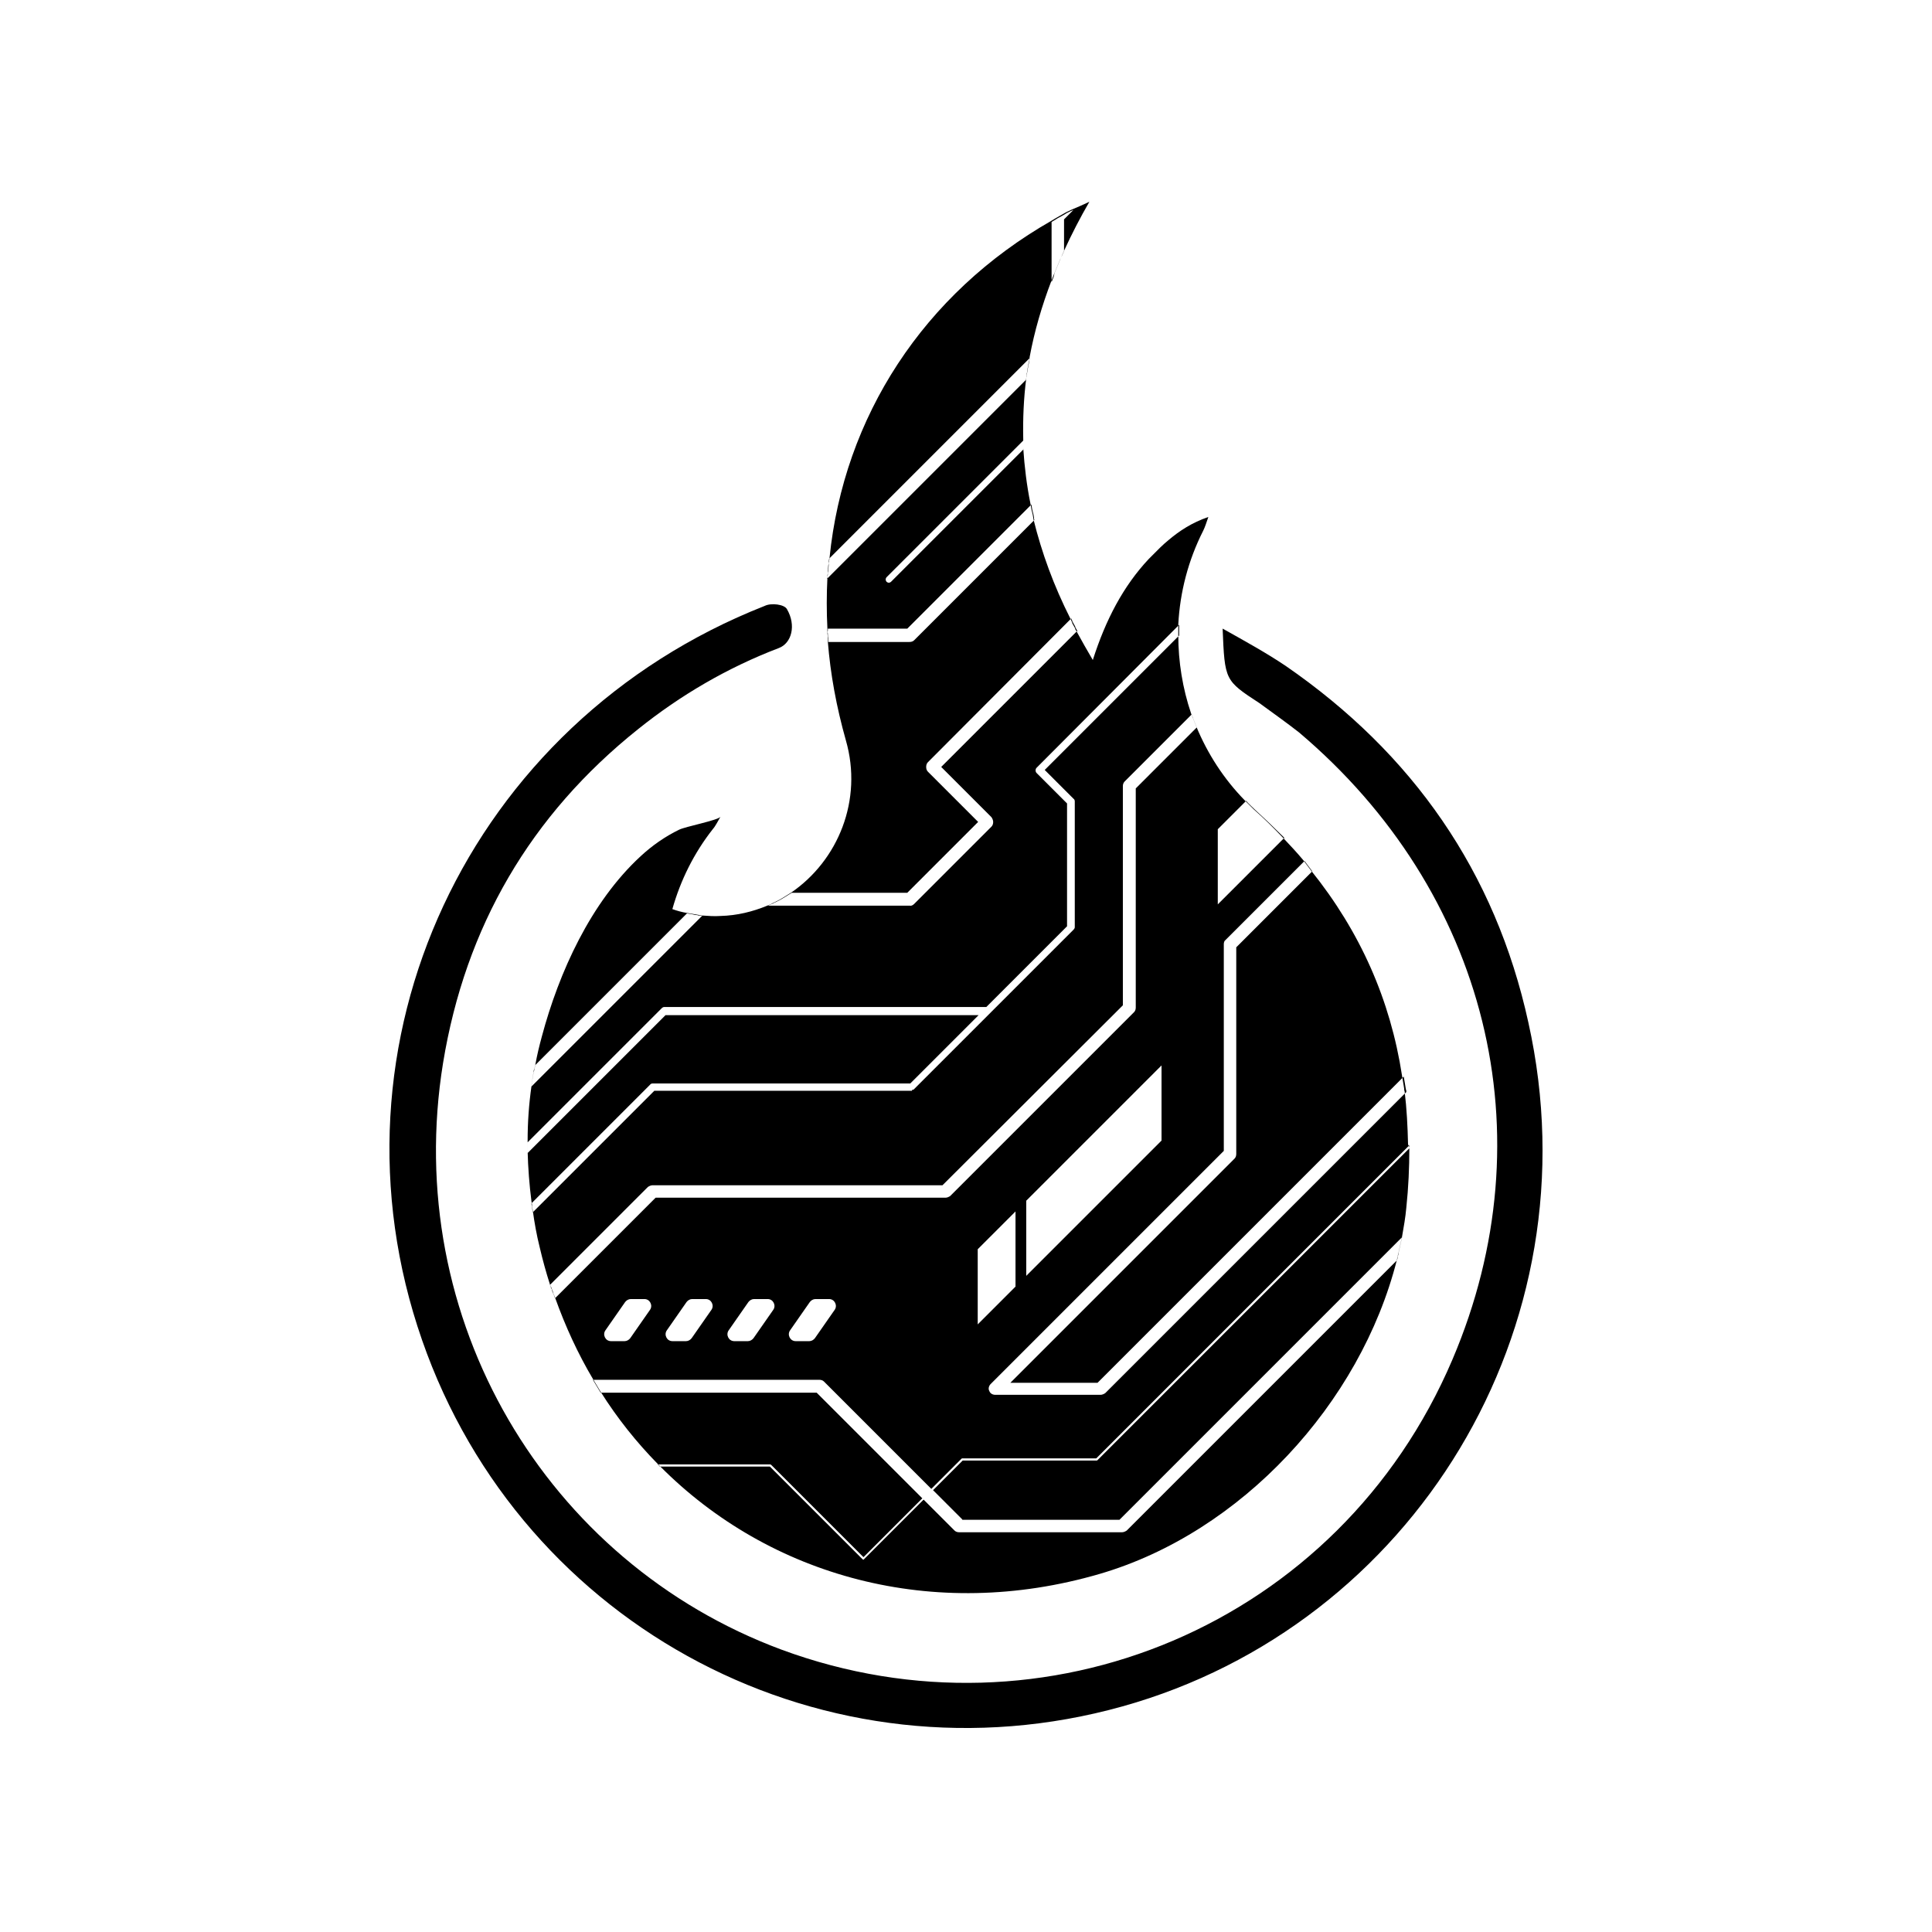 <?xml version="1.0" encoding="UTF-8" standalone="no"?>
<svg
   xmlns:dc="http://purl.org/dc/elements/1.1/"
   xmlns:cc="http://creativecommons.org/ns#"
   xmlns:rdf="http://www.w3.org/1999/02/22-rdf-syntax-ns#"
   xmlns:svg="http://www.w3.org/2000/svg"
   xmlns="http://www.w3.org/2000/svg"
   xmlns:sodipodi="http://sodipodi.sourceforge.net/DTD/sodipodi-0.dtd"
   xmlns:inkscape="http://www.inkscape.org/namespaces/inkscape"
   width="119.213mm"
   height="119.213mm"
   viewBox="0 0 119.213 119.213"
   version="1.1"
   id="svg904"
   inkscape:version="1.0 (4035a4fb49, 2020-05-01)"
   sodipodi:docname="icon.svg">
  <style
     id="style2008" />
  <defs
     id="defs898" />
  <sodipodi:namedview
     fit-margin-bottom="0"
     fit-margin-right="0"
     fit-margin-left="0"
     fit-margin-top="0"
     id="base"
     pagecolor="#ffffff"
     bordercolor="#666666"
     borderopacity="1.0"
     inkscape:pageopacity="0.0"
     inkscape:pageshadow="2"
     inkscape:zoom="0.43122682"
     inkscape:cx="-692.73381"
     inkscape:cy="404.63444"
     inkscape:document-units="mm"
     inkscape:current-layer="g1981"
     inkscape:document-rotation="0"
     showgrid="false"
     inkscape:window-width="1920"
     inkscape:window-height="1080"
     inkscape:window-x="0"
     inkscape:window-y="0"
     inkscape:window-maximized="0" />
  <g
     transform="translate(-45.393,-88.893)"
     inkscape:label="Layer 1"
     inkscape:groupmode="layer"
     id="layer1">
    <g
       id="g1981">
      <rect
         style="opacity:1;fill:none;stroke:#000000;stroke-width:0;stroke-miterlimit:4;stroke-dasharray:none"
         id="rect2006"
         width="119.213"
         height="119.213"
         x="45.393"
         y="88.893"
         inkscape:export-xdpi="130.23"
         inkscape:export-ydpi="130.23" />
      <g
         style="fill:#000000"
         transform="matrix(0.265,0,0,0.265,-8.731,86.291)"
         id="XMLID_55_"
         inkscape:export-xdpi="130.23"
         inkscape:export-ydpi="130.23">
        <path
           d="m 351.1,312.3 c -0.5,0 -1,0.3 -1.3,0.7 l -4.6,6.6 c -0.7,1 0,2.5 1.3,2.5 h 3.2 c 0.5,0 1,-0.3 1.3,-0.7 l 4.6,-6.6 c 0.7,-1 0,-2.5 -1.3,-2.5 z m 14.3,0 c -0.5,0 -1,0.3 -1.3,0.7 l -4.6,6.6 c -0.7,1 0,2.5 1.3,2.5 h 3.2 c 0.5,0 1,-0.3 1.3,-0.7 l 4.6,-6.6 c 0.7,-1 0,-2.5 -1.3,-2.5 z m 14.4,0 c -0.5,0 -1,0.3 -1.3,0.7 l -4.6,6.6 c -0.7,1 0,2.5 1.3,2.5 h 3.2 c 0.5,0 1,-0.3 1.3,-0.7 l 4.6,-6.6 c 0.7,-1 0,-2.5 -1.3,-2.5 z m 14.3,0 c -0.5,0 -1,0.3 -1.3,0.7 l -4.6,6.6 c -0.7,1 0,2.5 1.3,2.5 h 3.2 c 0.5,0 1,-0.3 1.3,-0.7 l 4.6,-6.6 c 0.7,-1 0,-2.5 -1.3,-2.5 z M 496.5,198.4 c -0.7,-0.7 -1.5,-1.4 -2.1,-2.1 l -6.6,6.6 v 17.5 l 15.5,-15.5 c -2.2,-2.2 -4.5,-4.4 -6.8,-6.5 z m -21.8,77 v -17.5 l -31.5,31.5 v 17.5 z m -42.8,42.8 8.8,-8.8 v -17.5 l -8.8,8.8 z m -15.3,-54.6 c 0.2,0 0.5,-0.1 0.6,-0.3 l 37,-37 c 0.2,-0.2 0.3,-0.4 0.3,-0.6 v -29.3 c 0,-0.2 -0.1,-0.5 -0.3,-0.6 l -6.7,-6.7 31.3,-31.3 c 0,-0.2 0,-0.5 0,-0.7 0,-0.4 0,-0.7 0,-1.1 0,-0.2 0,-0.5 0,-0.7 l -33.2,33.3 c -0.3,0.3 -0.3,0.9 0,1.2 l 7.1,7.1 v 28.6 l -18.8,18.8 h -75 c -0.2,0 -0.4,0.1 -0.6,0.3 l -31.2,31.2 v 0.7 c 0,0.4 0,0.7 0,1.1 v 0 c 0,0.2 0,0.5 0,0.7 l 32.1,-32.1 h 72.9 l -15.9,15.9 h -60 c -0.2,0 -0.5,0.1 -0.6,0.3 L 328,290 c 0,0.2 0,0.4 0.1,0.6 0,0.3 0.1,0.6 0.1,0.9 0,0.2 0.1,0.4 0.1,0.6 l 28.3,-28.3 h 60 z m 25.9,-151.2 -31.8,31.8 c -0.3,0.3 -0.3,0.8 0,1.1 0.1,0.1 0.3,0.2 0.5,0.2 0.2,0 0.4,-0.1 0.5,-0.2 l 30.8,-30.8 c 0,-0.2 0,-0.4 0,-0.7 0,-0.2 0,-0.4 0,-0.7 0,-0.2 0,-0.5 0,-0.7 z m 46.7,117.3 v 48.1 l -54.3,54.3 c -0.4,0.4 -0.6,1.1 -0.3,1.6 0.2,0.6 0.8,0.9 1.4,0.9 h 24.5 c 0.4,0 0.8,-0.2 1.1,-0.4 l 70.1,-70.1 c 0,-0.2 0,-0.4 -0.1,-0.6 0,-0.2 -0.1,-0.4 -0.1,-0.6 -0.1,-0.4 -0.1,-0.8 -0.2,-1.2 0,-0.2 -0.1,-0.4 -0.1,-0.6 0,-0.2 -0.1,-0.4 -0.1,-0.6 l -71.3,71.3 h -20.3 l 52.2,-52.2 c 0.3,-0.3 0.4,-0.7 0.4,-1.1 v -48.1 l 17.7,-17.7 c -0.1,-0.1 -0.2,-0.3 -0.3,-0.4 -0.1,-0.1 -0.2,-0.3 -0.3,-0.4 -0.2,-0.3 -0.4,-0.5 -0.6,-0.8 -0.1,-0.1 -0.2,-0.3 -0.3,-0.4 -0.1,-0.1 -0.2,-0.3 -0.3,-0.4 l -18.4,18.4 c -0.3,0.2 -0.4,0.6 -0.4,1 z m -64.8,59 c 0.4,0 0.8,-0.2 1.1,-0.4 l 42.8,-42.8 c 0.3,-0.3 0.4,-0.7 0.4,-1.1 v -51 l 14.2,-14.2 c -0.1,-0.2 -0.1,-0.3 -0.2,-0.5 -0.1,-0.2 -0.1,-0.3 -0.2,-0.5 -0.1,-0.3 -0.3,-0.7 -0.4,-1 -0.1,-0.2 -0.1,-0.3 -0.2,-0.5 -0.1,-0.2 -0.1,-0.3 -0.2,-0.5 l -15.6,15.6 c -0.3,0.3 -0.4,0.7 -0.4,1.1 v 51 l -42,41.9 h -67.5 c -0.4,0 -0.8,0.2 -1.1,0.4 L 332.3,309 c 0.1,0.2 0.1,0.3 0.2,0.5 0,0.2 0.1,0.4 0.2,0.5 0.1,0.4 0.2,0.7 0.4,1.1 0.1,0.2 0.1,0.3 0.2,0.5 0.1,0.2 0.1,0.4 0.2,0.5 l 23.4,-23.4 z m 3.9,74.9 -6.8,-6.8 6.9,-6.9 h 31.2 c 0.1,0 0.1,0 0.2,-0.1 l 72.6,-72.6 c 0,-0.2 0,-0.5 0,-0.7 l -72.9,72.9 h -31.2 c -0.1,0 -0.1,0 -0.2,0.1 l -7,7 -25,-25 c -0.3,-0.3 -0.7,-0.4 -1.1,-0.4 h -52.7 c 0.1,0.2 0.2,0.3 0.3,0.5 0.1,0.2 0.2,0.3 0.3,0.5 0.2,0.3 0.4,0.7 0.6,1 0.1,0.2 0.2,0.3 0.3,0.5 0.1,0.2 0.2,0.3 0.3,0.5 h 50.3 l 24.6,24.6 -13.7,13.7 -21.5,-21.5 c -0.1,0 -0.1,-0.1 -0.2,-0.1 h -26.2 c 0.2,0.2 0.3,0.3 0.5,0.5 h 25.6 l 21.6,21.6 c 0.1,0.1 0.3,0.1 0.3,0 l 13.9,-13.9 7.2,7.2 c 0.3,0.3 0.7,0.4 1.1,0.4 h 37.9 c 0.4,0 0.8,-0.2 1.1,-0.4 l 62.9,-62.9 c 0.1,-0.3 0.2,-0.6 0.2,-0.9 v 0 c 0.1,-0.3 0.2,-0.6 0.2,-0.9 0.1,-0.6 0.3,-1.2 0.4,-1.8 0.1,-0.3 0.1,-0.6 0.2,-0.9 0.1,-0.3 0.1,-0.6 0.2,-0.9 l -65.8,65.8 H 428.3 Z M 450,72.9 c 0.3,-0.8 0.7,-1.6 1,-2.4 0.2,-0.4 0.3,-0.8 0.5,-1.1 0.2,-0.4 0.3,-0.7 0.5,-1.1 v -7.4 l 2.2,-2.2 c -0.5,0.2 -0.9,0.4 -1.3,0.6 -0.3,0.1 -0.5,0.3 -0.7,0.4 -0.2,0.1 -0.5,0.3 -0.7,0.4 -0.5,0.3 -1,0.5 -1.4,0.8 -0.2,0.1 -0.3,0.2 -0.5,0.3 -0.2,0.1 -0.3,0.2 -0.5,0.3 v 14 c 0.2,-0.4 0.3,-0.8 0.5,-1.3 0.1,-0.5 0.2,-0.9 0.4,-1.3 z m -53,84.4 c 0,0.3 0,0.7 0.1,1 0,0.2 0,0.3 0,0.5 0,0.2 0,0.3 0,0.5 H 416 c 0.4,0 0.8,-0.1 1.1,-0.4 l 28,-28 c -0.1,-0.2 -0.1,-0.4 -0.1,-0.6 v 0 c 0,-0.2 -0.1,-0.4 -0.1,-0.6 -0.1,-0.4 -0.2,-0.8 -0.3,-1.2 0,-0.2 -0.1,-0.4 -0.1,-0.6 0,-0.2 -0.1,-0.4 -0.1,-0.6 l -28.9,28.9 H 397 c 0,0.2 0,0.3 0,0.5 -0.1,0.2 -0.1,0.4 0,0.6 z m 46.3,-59.9 c 0,-0.3 0.1,-0.5 0.1,-0.8 0.1,-0.5 0.2,-1.1 0.3,-1.7 0.1,-0.3 0.1,-0.6 0.2,-0.9 0,-0.3 0.1,-0.6 0.1,-0.8 l -46.7,46.7 c 0,0.3 -0.1,0.5 -0.1,0.8 0,0.3 0,0.5 -0.1,0.8 0,0.5 -0.1,1 -0.1,1.5 0,0.3 0,0.5 -0.1,0.8 0,0.3 0,0.5 -0.1,0.8 l 46.3,-46.3 c 0.1,-0.3 0.1,-0.6 0.2,-0.9 z m -26.2,122.9 18,-18 c 0.3,-0.3 0.4,-0.7 0.4,-1.1 0,-0.4 -0.2,-0.8 -0.4,-1.1 l -11.7,-11.7 31.7,-31.7 c -0.1,-0.2 -0.2,-0.3 -0.3,-0.5 -0.1,-0.2 -0.2,-0.3 -0.2,-0.5 -0.2,-0.3 -0.3,-0.6 -0.5,-0.9 -0.1,-0.2 -0.2,-0.3 -0.2,-0.5 -0.1,-0.2 -0.2,-0.3 -0.2,-0.5 l -33.4,33.5 c -0.3,0.3 -0.4,0.7 -0.4,1.1 0,0.4 0.1,0.8 0.4,1.1 l 11.7,11.7 -16.5,16.5 h -26.9 c -0.3,0.2 -0.5,0.3 -0.8,0.5 -0.3,0.2 -0.5,0.3 -0.8,0.5 -0.6,0.4 -1.2,0.7 -1.8,1 -0.3,0.2 -0.7,0.3 -1,0.5 -0.4,0.2 -0.8,0.3 -1.1,0.5 h 33 c 0.3,0.1 0.7,-0.1 1,-0.4 z m -49.9,2.7 c -0.2,0 -0.4,0 -0.6,-0.1 -0.4,0 -0.8,-0.1 -1.2,-0.2 -0.2,0 -0.4,-0.1 -0.6,-0.1 -0.2,0 -0.4,-0.1 -0.6,-0.1 l -35.3,35.3 c -0.1,0.3 -0.1,0.6 -0.2,0.9 -0.1,0.3 -0.1,0.6 -0.2,0.8 -0.1,0.6 -0.2,1.1 -0.3,1.7 0,0.3 -0.1,0.6 -0.1,0.8 0,0.3 -0.1,0.5 -0.1,0.8 L 367.8,223 c -0.1,0 -0.4,0 -0.6,0 z m 104.7,-83 2.7,-2.7 c -0.9,0.9 -1.8,1.8 -2.7,2.7 z m 60.5,137.2 c 0,4.5 -0.2,9.1 -0.7,13.8 -0.2,2.3 -0.6,4.5 -1,6.8 -0.1,0.3 -0.1,0.6 -0.2,0.9 -0.1,0.3 -0.1,0.6 -0.2,0.9 -0.1,0.6 -0.3,1.2 -0.4,1.8 -0.1,0.3 -0.1,0.6 -0.2,0.9 v 0 c -0.1,0.3 -0.1,0.6 -0.2,0.9 -8.5,33.5 -36.3,63.5 -69.2,73.1 -38.7,11.3 -76.9,0.6 -102.4,-25.1 -0.2,-0.2 -0.3,-0.3 -0.5,-0.5 -4.9,-5 -9.4,-10.6 -13.3,-16.8 -0.1,-0.2 -0.2,-0.3 -0.3,-0.5 -0.1,-0.2 -0.2,-0.3 -0.3,-0.5 -0.2,-0.3 -0.4,-0.7 -0.6,-1 -0.1,-0.2 -0.2,-0.3 -0.3,-0.5 -0.1,-0.2 -0.2,-0.3 -0.3,-0.5 -3.5,-5.9 -6.4,-12.2 -8.8,-18.9 -0.1,-0.2 -0.1,-0.4 -0.2,-0.5 -0.1,-0.2 -0.1,-0.3 -0.2,-0.5 -0.1,-0.4 -0.2,-0.7 -0.4,-1.1 -0.1,-0.2 -0.1,-0.4 -0.2,-0.5 -0.1,-0.2 -0.1,-0.3 -0.2,-0.5 -0.9,-2.8 -1.7,-5.7 -2.4,-8.7 -0.7,-2.8 -1.2,-5.6 -1.6,-8.5 0,-0.2 -0.1,-0.4 -0.1,-0.6 0,-0.3 -0.1,-0.6 -0.1,-0.9 0,-0.2 -0.1,-0.4 -0.1,-0.6 -0.5,-3.9 -0.8,-7.8 -0.9,-11.7 0,-0.2 0,-0.5 0,-0.7 v 0 c 0,-0.4 0,-0.7 0,-1.1 v -0.7 c 0,-4.3 0.3,-8.5 0.9,-12.7 0,-0.3 0.1,-0.5 0.1,-0.8 0.1,-0.3 0.1,-0.6 0.1,-0.8 0.1,-0.6 0.2,-1.1 0.3,-1.7 0,-0.3 0.1,-0.6 0.2,-0.8 0.1,-0.3 0.1,-0.6 0.2,-0.9 0.4,-2.2 0.9,-4.3 1.5,-6.5 4,-15 11.4,-31.3 23,-42 2.7,-2.5 5.7,-4.6 9,-6.2 1.4,-0.7 9.1,-2.2 9.6,-3 -0.6,1 -1.1,2.1 -1.8,2.9 -4.4,5.6 -7.5,11.9 -9.4,18.6 1.1,0.4 2.2,0.7 3.4,0.9 0.2,0 0.4,0.1 0.6,0.1 0.2,0 0.4,0.1 0.6,0.1 0.4,0.1 0.8,0.1 1.2,0.2 0.2,0 0.4,0.1 0.6,0.1 0.2,0 0.4,0 0.6,0.1 1.4,0.1 2.8,0.2 4.2,0.1 3.9,-0.1 7.5,-1 10.9,-2.4 0.4,-0.2 0.8,-0.3 1.1,-0.5 0.3,-0.2 0.7,-0.3 1,-0.5 0.6,-0.3 1.2,-0.6 1.8,-1 0.3,-0.2 0.5,-0.3 0.8,-0.5 0.3,-0.2 0.5,-0.3 0.8,-0.5 11,-7.5 16.8,-21.6 12.8,-35.5 -2.2,-7.8 -3.6,-15.4 -4.2,-23 0,-0.2 0,-0.3 0,-0.5 0,-0.2 0,-0.3 0,-0.5 0,-0.3 -0.1,-0.7 -0.1,-1 0,-0.2 0,-0.3 0,-0.5 0,-0.2 0,-0.3 0,-0.5 -0.2,-4 -0.2,-7.9 0,-11.8 0,-0.3 0,-0.5 0.1,-0.8 0,-0.3 0,-0.5 0.1,-0.8 0,-0.5 0.1,-1 0.1,-1.5 0,-0.3 0,-0.5 0.1,-0.8 0,-0.3 0.1,-0.5 0.1,-0.8 3.3,-32.8 21.9,-61.5 51.7,-78.5 0.2,-0.1 0.3,-0.2 0.5,-0.3 0.2,-0.1 0.3,-0.2 0.5,-0.3 0.5,-0.3 0.9,-0.5 1.4,-0.8 0.2,-0.1 0.5,-0.3 0.7,-0.4 0.2,-0.1 0.5,-0.3 0.8,-0.4 0.4,-0.2 0.8,-0.4 1.3,-0.6 1,-0.4 2.1,-0.9 3.6,-1.6 -2.2,3.8 -4.1,7.5 -5.8,11.2 -0.2,0.4 -0.3,0.7 -0.5,1.1 -0.2,0.4 -0.3,0.8 -0.5,1.1 -0.3,0.8 -0.7,1.6 -1,2.4 -0.2,0.4 -0.3,0.8 -0.5,1.2 -0.2,0.4 -0.3,0.8 -0.5,1.3 -2.3,6 -4,11.9 -5.1,17.8 0,0.3 -0.1,0.6 -0.1,0.8 -0.1,0.3 -0.1,0.6 -0.2,0.9 -0.1,0.6 -0.2,1.1 -0.3,1.7 0,0.3 -0.1,0.5 -0.1,0.8 0,0.3 -0.1,0.6 -0.1,0.8 -0.6,4.7 -0.8,9.4 -0.7,14.2 0,0.2 0,0.5 0,0.7 0,0.2 0,0.5 0,0.7 0,0.2 0,0.5 0,0.7 0.3,4.3 0.8,8.6 1.7,13 0,0.2 0.1,0.4 0.1,0.6 0,0.2 0.1,0.4 0.1,0.6 0.1,0.4 0.2,0.8 0.3,1.2 0,0.2 0.1,0.4 0.1,0.6 v 0 c 0,0.2 0.1,0.4 0.1,0.6 1.9,7.7 4.7,15.4 8.6,23.1 0.1,0.2 0.2,0.3 0.2,0.5 0.1,0.1 0.2,0.3 0.2,0.5 0.2,0.3 0.3,0.6 0.5,0.9 0.1,0.2 0.2,0.3 0.2,0.5 0.1,0.2 0.2,0.3 0.3,0.5 1.2,2.2 2.5,4.5 3.8,6.7 3,-9.4 7.1,-17.2 13,-23.5 0.9,-0.9 1.8,-1.8 2.7,-2.7 0.6,-0.6 1.3,-1.2 1.9,-1.7 2.6,-2.2 5.5,-4.1 9.3,-5.4 -0.4,1.1 -0.7,2.2 -1.2,3.2 -3.5,6.9 -5.4,14.3 -5.8,21.8 0,0.3 0,0.5 0,0.7 0,0.4 0,0.7 0,1.1 0,0.2 0,0.5 0,0.7 0,6.2 1,12.4 3,18.3 0.1,0.2 0.1,0.3 0.2,0.5 0.1,0.2 0.1,0.4 0.2,0.5 0.1,0.3 0.3,0.7 0.4,1 0.1,0.2 0.1,0.3 0.2,0.5 0.1,0.2 0.1,0.3 0.2,0.5 2.6,6.3 6.4,12.2 11.3,17.2 0.7,0.7 1.4,1.4 2.1,2.1 2.4,2.1 4.6,4.3 6.7,6.5 1.7,1.8 3.3,3.5 4.8,5.3 0.1,0.1 0.2,0.3 0.3,0.4 0.1,0.1 0.2,0.3 0.3,0.4 0.2,0.3 0.4,0.5 0.6,0.8 0.1,0.1 0.2,0.3 0.3,0.4 0.1,0.1 0.2,0.3 0.3,0.4 11.5,14.3 18.5,30.2 21.2,47.8 0,0.2 0.1,0.4 0.1,0.6 0,0.2 0.1,0.4 0.1,0.6 0.1,0.4 0.1,0.8 0.2,1.2 0,0.2 0.1,0.4 0.1,0.6 0,0.2 0,0.4 0.1,0.6 0.5,4.1 0.7,8.2 0.8,12.4 0.3,0.5 0.3,0.7 0.3,0.9 z"
           style="fill:#000000"
           id="XMLID_121_" />
      </g>
      <path
         style="stroke-width:0.265"
         id="XMLID_651_"
         d="m 120.835,127.681 c 1.429,0.8 2.699,1.5 3.889,2.3 7.832,5.4 12.938,12.7 14.975,22 4.207,18.9 -7.17,37.2 -25.03,42.2 -18.23,5.1 -37.042,-4.8 -43.233,-22.6 -6.376,-18.3 2.857,-38.1 21.14,-45.3 0.397,-0.2 1.217,-0.1 1.376,0.2 0.582,1 0.291,2.1 -0.503,2.4 -3.149,1.2 -6.059,2.9 -8.678,5 -6.641,5.3 -10.663,12.2 -12.039,20.6 -2.566,15.8 6.35,30.8 20.876,36.2 16.219,6 34.422,-1.5 41.407,-17.9 5.927,-13.9 2.117,-28.9 -9.472,-38.7 -0.767,-0.6 -1.614,-1.2 -2.434,-1.8 -2.143,-1.4 -2.143,-1.4 -2.275,-4.6 z"
         inkscape:export-xdpi="130.23"
         inkscape:export-ydpi="130.23" />
    </g>
  </g>
</svg>
